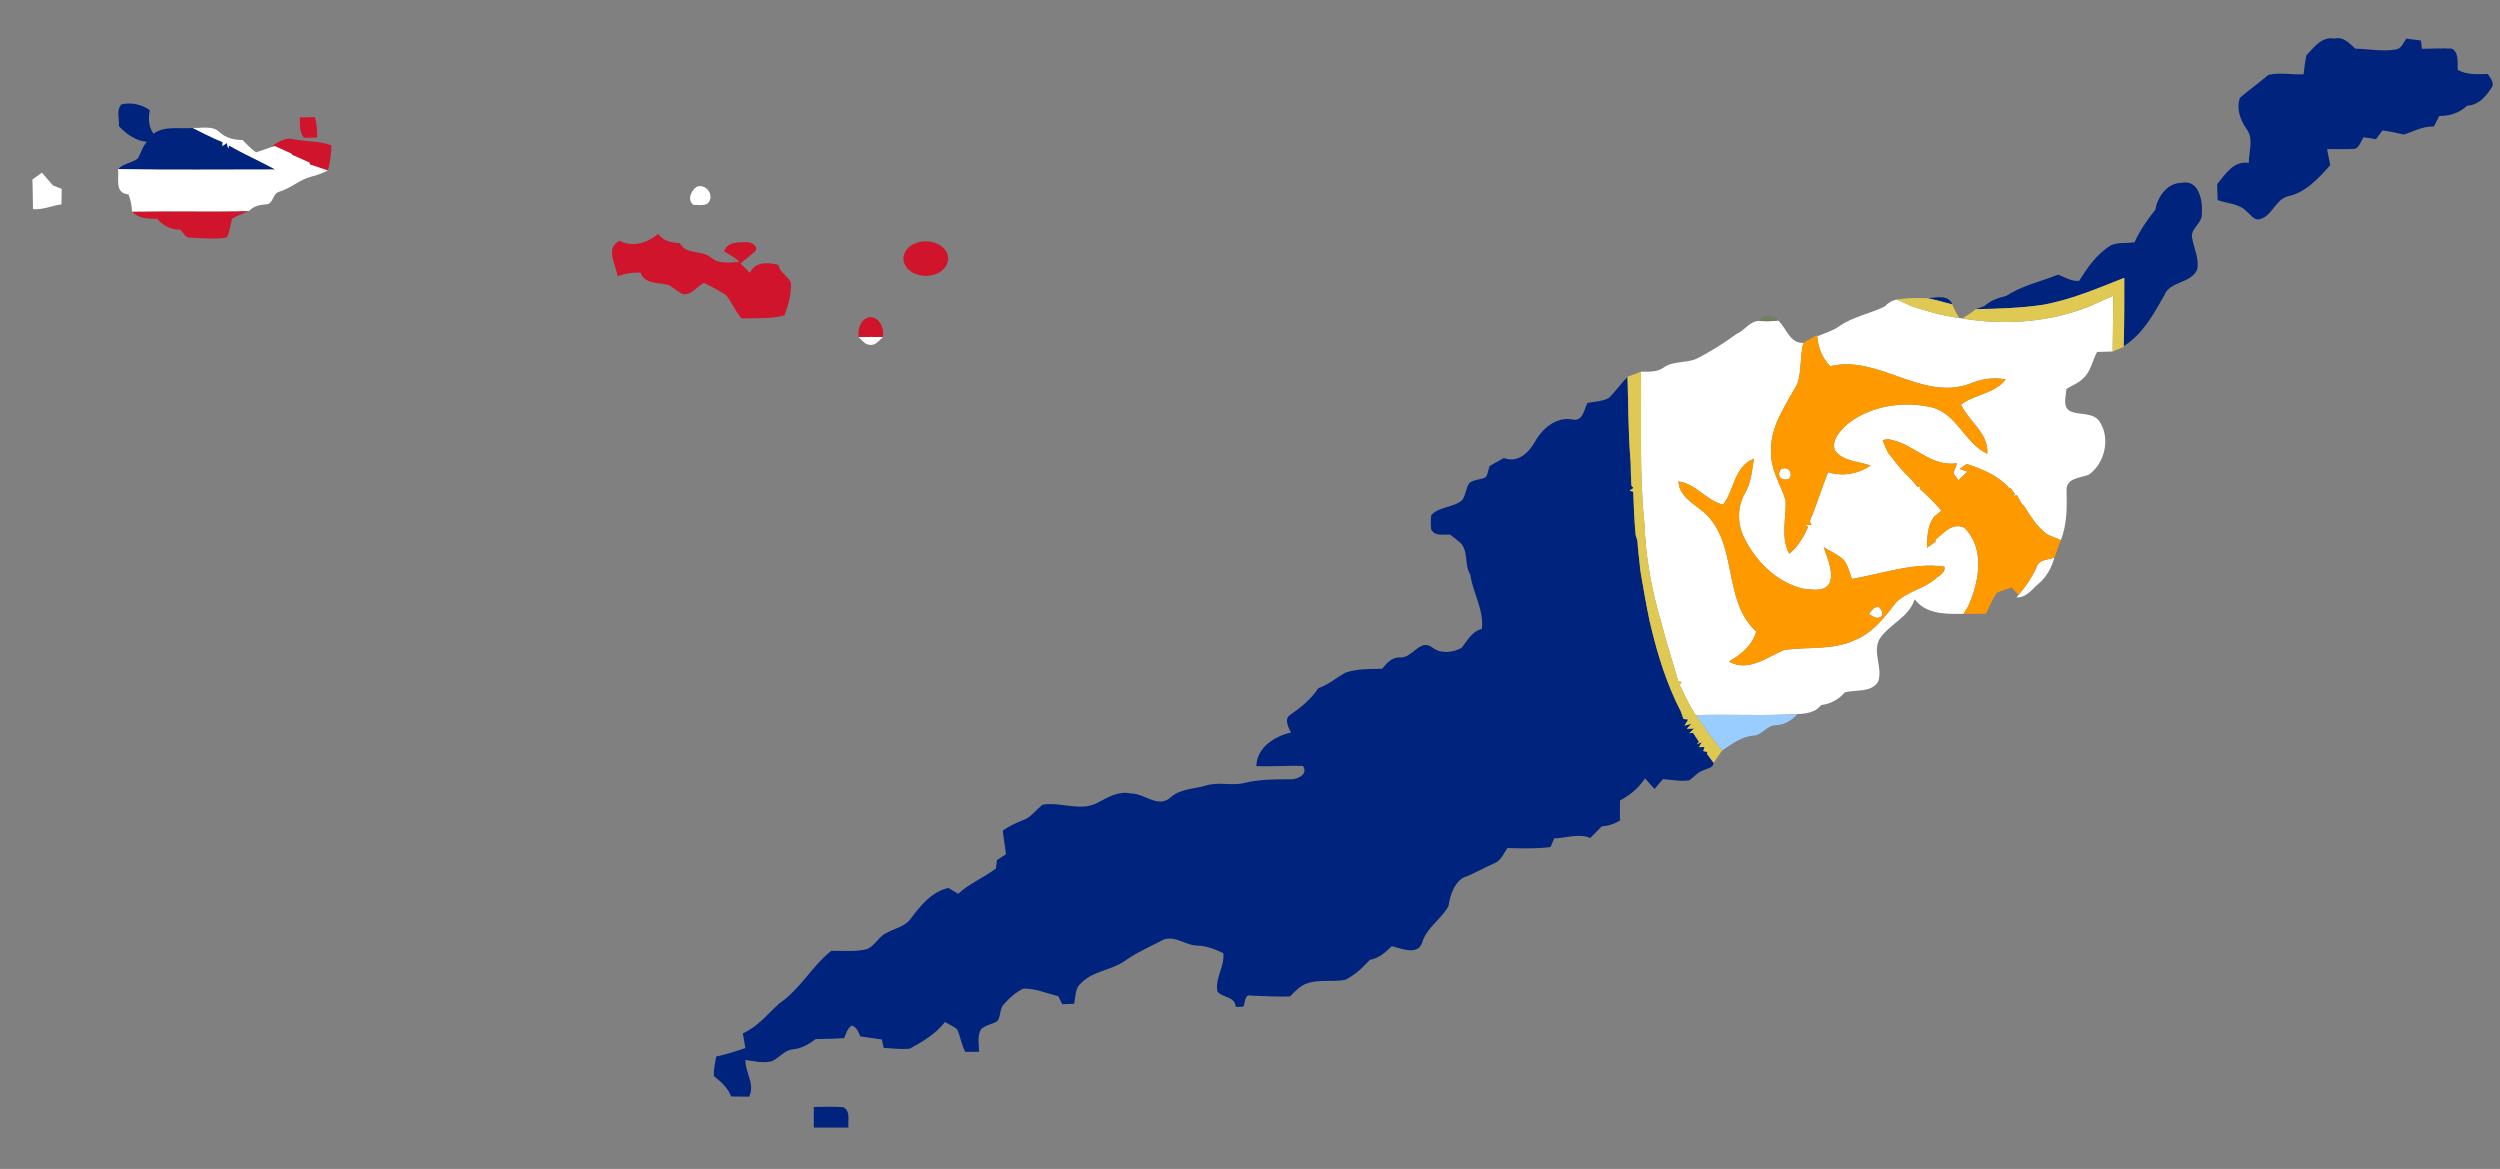 <?xml version="1.0" encoding="UTF-8" ?>
<!DOCTYPE svg PUBLIC "-//W3C//DTD SVG 1.1//EN" "http://www.w3.org/Graphics/SVG/1.1/DTD/svg11.dtd">
<svg width="725pt" height="339pt" viewBox="0 0 725 339" version="1.1" xmlns="http://www.w3.org/2000/svg">
<rect x="0" y="0" width="725" height="339" fill="#808080" stroke="none"/>
<g id="#00247dff">
<path fill="#00247d" opacity="1.00" d=" M 668.87 16.02 C 671.08 13.70 673.36 10.45 677.05 11.20 C 679.69 10.53 681.29 12.61 683.07 14.12 C 686.91 14.17 690.76 15.00 694.59 14.38 C 696.35 14.26 696.97 12.45 697.83 11.20 C 699.24 11.38 700.66 11.56 702.08 11.75 C 702.15 12.35 702.28 13.55 702.35 14.15 C 705.25 14.16 708.15 13.93 711.06 14.10 C 713.20 15.37 712.56 18.21 712.77 20.28 C 715.45 21.77 718.49 21.51 721.44 21.45 C 722.13 22.45 723.10 23.58 722.87 24.90 C 721.22 27.69 718.96 30.46 715.46 30.66 C 713.23 32.72 710.39 33.70 707.38 33.64 C 706.85 34.66 706.34 35.68 705.84 36.70 C 702.73 36.54 700.03 38.05 697.20 39.02 C 695.11 38.61 693.04 38.07 690.92 37.83 C 690.29 38.67 689.67 39.51 689.04 40.36 C 687.82 40.17 686.61 39.99 685.41 39.81 C 684.69 40.97 684.30 42.49 683.00 43.15 C 680.28 43.37 677.56 43.16 674.85 43.25 C 675.13 44.80 675.44 46.35 675.77 47.89 C 672.37 51.72 668.61 55.90 663.37 56.95 C 659.72 58.03 658.90 62.88 655.05 63.63 C 653.48 63.78 652.71 62.20 651.62 61.41 C 649.45 59.01 645.96 59.06 643.11 58.03 C 643.05 56.48 643.01 54.93 642.98 53.38 C 645.40 50.50 647.75 46.50 652.16 47.25 C 652.13 44.02 653.64 40.39 651.57 37.50 C 649.71 34.86 648.47 31.60 649.57 28.37 C 652.23 26.07 655.13 24.03 657.80 21.72 C 661.11 20.92 664.63 21.73 668.03 21.54 C 668.28 19.69 668.46 17.84 668.87 16.02 Z" />
<path fill="#00247d" opacity="1.00" d=" M 35.22 30.26 C 38.09 29.65 41.06 30.23 43.44 31.94 C 42.97 34.33 43.06 36.74 44.52 38.78 C 47.77 36.36 52.10 37.47 55.87 37.11 C 58.75 38.52 61.59 40.03 64.57 41.23 L 64.48 42.37 L 65.76 41.47 L 66.16 43.04 L 66.49 42.22 C 70.82 44.75 75.43 46.75 79.84 49.15 C 64.64 49.13 49.43 49.33 34.23 49.04 C 35.80 47.38 38.26 47.29 39.99 45.93 C 40.92 44.35 41.30 42.49 42.60 41.13 C 39.30 40.86 36.71 38.89 34.48 36.61 C 34.69 34.51 33.61 31.97 35.22 30.26 Z" />
<path fill="#00247d" opacity="1.00" d=" M 625.05 60.84 C 625.72 56.91 628.54 52.99 632.90 52.99 C 637.69 52.09 638.91 58.40 638.52 61.97 C 638.77 64.78 635.15 66.16 635.71 69.02 C 636.23 72.05 637.84 74.97 637.19 78.12 C 635.46 82.30 629.16 81.45 627.63 85.68 C 624.55 91.12 621.33 97.00 615.87 100.38 C 616.05 93.78 616.07 87.18 616.04 80.57 C 608.21 83.66 600.39 87.04 592.04 88.46 C 585.73 89.34 579.34 89.57 572.98 89.65 C 573.81 89.35 574.65 89.05 575.50 88.75 C 577.26 87.08 579.56 86.37 581.87 85.78 C 586.37 82.81 591.85 81.66 596.86 79.64 C 598.83 80.37 600.78 81.72 602.98 81.43 C 605.40 77.53 608.11 73.61 612.11 71.17 C 614.24 70.13 616.72 70.65 619.01 70.26 C 620.57 66.82 622.69 63.76 625.05 60.84 Z" />
<path fill="#00247d" opacity="1.00" d=" M 559.07 86.50 C 561.44 86.29 565.07 85.33 566.18 88.29 C 563.82 87.65 561.46 86.99 559.07 86.50 Z" />
<path fill="#00247d" opacity="1.00" d=" M 466.50 115.45 C 468.50 113.57 470.03 111.25 471.98 109.32 C 472.22 117.16 472.18 125.03 472.79 132.86 C 472.82 133.19 472.86 133.84 472.89 134.16 C 472.90 136.38 473.00 138.60 473.12 140.82 L 473.72 141.51 L 472.56 142.30 L 473.64 142.60 C 473.77 146.76 473.96 150.92 474.32 155.07 C 474.45 155.51 474.71 156.37 474.85 156.80 C 474.99 159.23 475.31 161.64 475.56 164.07 C 475.60 164.46 475.68 165.23 475.72 165.62 C 476.54 170.44 477.36 175.25 478.37 180.03 C 478.47 180.46 478.67 181.33 478.78 181.77 C 480.81 190.24 483.44 198.62 487.47 206.38 C 487.65 206.91 488.02 207.97 488.20 208.50 L 489.59 208.66 L 488.51 210.44 L 490.52 209.87 L 489.15 211.36 L 491.25 211.27 L 489.91 212.64 L 490.97 212.48 C 491.41 213.15 492.28 214.49 492.71 215.15 L 492.06 215.82 L 493.49 215.24 L 492.74 216.67 L 494.31 216.63 L 493.96 217.81 L 495.09 218.05 L 495.06 218.68 C 495.69 219.51 496.32 220.35 496.94 221.21 C 496.92 222.73 495.09 222.78 494.09 223.36 C 492.39 223.84 491.31 225.30 489.92 226.28 C 487.36 226.71 484.79 226.12 482.25 225.94 C 481.43 226.89 480.62 227.85 479.81 228.81 C 478.87 227.78 477.96 226.75 477.04 225.73 C 475.26 228.51 472.71 230.60 469.81 232.14 C 469.77 234.07 469.76 236.01 469.79 237.95 C 468.18 238.94 466.41 239.54 464.53 239.63 C 463.40 240.75 462.28 241.88 461.18 243.02 C 457.77 241.60 454.21 243.05 450.72 243.13 C 450.36 243.96 450.00 244.79 449.66 245.63 C 445.51 246.18 441.32 246.03 437.16 245.93 C 436.05 247.48 435.31 249.56 433.42 250.33 C 430.35 251.62 427.51 253.40 424.36 254.51 C 421.52 256.25 420.57 259.71 420.04 262.81 C 417.89 266.69 413.61 269.08 412.37 273.51 C 411.06 277.11 406.29 275.09 403.65 274.38 C 401.81 276.15 399.87 277.91 397.26 278.36 C 395.17 280.61 392.89 282.83 390.09 284.15 C 386.46 284.87 382.62 283.94 379.08 285.18 C 377.05 285.86 375.55 287.46 374.13 288.97 C 370.41 289.13 366.70 288.82 362.99 288.74 C 360.89 288.10 361.15 290.76 360.57 291.93 C 360.02 291.95 358.92 291.98 358.37 292.00 C 358.15 288.85 354.58 289.46 353.07 287.56 C 352.24 283.66 355.25 280.30 354.74 276.39 C 352.30 275.27 349.78 274.25 347.06 274.21 C 343.77 274.11 340.86 271.29 337.49 272.47 C 333.59 274.47 329.55 276.26 325.96 278.82 C 321.98 281.50 316.59 281.64 313.27 285.37 C 311.69 286.82 311.97 289.19 311.48 291.11 C 310.34 291.15 309.20 291.18 308.07 291.22 C 307.78 290.64 307.20 289.50 306.91 288.92 C 303.56 288.06 300.24 286.61 296.74 286.70 C 294.57 287.76 292.73 289.39 291.15 291.20 C 289.83 292.54 290.31 294.73 289.19 296.17 C 287.71 297.04 285.83 297.24 284.55 298.43 C 283.33 300.38 283.89 302.83 283.95 305.00 C 282.62 305.00 281.28 305.02 279.95 305.04 C 278.82 302.99 278.54 300.62 277.58 298.52 C 276.51 297.63 275.23 297.06 274.04 296.38 C 271.40 299.81 267.62 302.06 263.88 304.09 C 261.35 304.41 258.80 303.98 256.28 303.91 C 256.14 303.29 255.85 302.06 255.71 301.45 C 253.63 301.16 251.55 300.87 249.48 300.54 C 248.90 299.29 248.48 297.81 246.96 297.42 C 245.76 298.29 245.33 299.72 244.81 301.04 C 242.07 301.27 239.32 301.29 236.57 301.32 C 234.59 302.80 232.43 304.10 229.92 304.31 C 227.47 304.56 225.97 306.79 223.84 307.75 C 221.31 308.41 218.70 307.74 216.18 307.39 C 216.10 311.12 219.03 314.28 217.26 318.03 C 215.51 318.01 213.77 318.00 212.03 317.98 C 211.08 315.44 209.08 313.70 207.04 312.06 C 206.89 310.13 207.38 308.25 207.72 306.38 C 210.59 305.78 213.38 304.87 216.16 303.94 C 215.93 302.52 215.68 301.10 215.42 299.68 C 219.72 297.74 222.64 294.05 226.04 290.96 C 232.02 286.89 235.43 280.24 241.05 275.75 C 244.22 275.67 247.44 276.00 250.58 275.44 C 253.37 275.02 254.42 271.98 256.73 270.74 C 259.23 269.24 262.53 268.81 264.25 266.23 C 267.04 262.51 270.27 258.56 275.06 257.51 C 275.98 258.08 276.92 258.64 277.87 259.20 C 281.12 256.18 285.32 254.53 288.83 251.84 C 288.90 251.23 289.05 250.01 289.12 249.41 C 290.01 248.88 290.87 248.32 291.71 247.72 C 291.49 245.43 291.04 243.17 290.80 240.89 C 292.59 239.55 294.65 238.67 296.71 237.83 C 299.07 237.01 300.45 234.79 302.38 233.35 C 307.75 232.46 313.53 235.55 318.55 232.66 C 321.46 231.09 324.54 229.30 328.00 230.12 C 331.88 230.04 335.73 234.43 339.34 231.35 C 342.19 228.70 346.18 228.84 349.71 227.82 C 353.36 226.62 357.24 228.00 360.93 227.03 C 365.24 226.00 369.69 226.00 374.09 225.98 C 376.14 226.14 379.51 224.57 377.86 222.13 C 373.35 221.96 368.84 222.37 364.34 222.16 C 364.45 216.78 369.66 213.50 374.39 212.42 C 373.65 210.96 372.32 208.57 374.12 207.32 C 377.27 205.17 380.23 202.73 382.36 199.53 C 385.28 198.59 387.55 196.48 390.21 195.06 C 393.61 193.91 397.24 194.00 400.79 193.95 C 402.18 192.30 403.67 190.51 406.07 190.66 C 409.59 190.87 411.78 185.13 415.31 187.71 C 417.72 189.67 421.23 189.30 423.83 187.91 C 425.56 185.78 426.82 183.10 429.75 182.38 C 430.38 176.85 427.14 171.98 426.38 166.64 C 424.50 163.64 426.08 159.27 423.03 157.01 C 422.22 156.34 421.40 155.69 420.57 155.06 C 418.65 154.87 416.20 155.65 415.06 153.59 C 414.87 152.21 414.88 150.80 415.05 149.42 C 417.37 146.79 421.46 147.30 424.03 145.04 C 425.09 143.58 425.07 141.61 426.08 140.11 C 427.38 139.06 429.21 139.13 430.72 138.49 C 431.56 137.60 431.55 136.22 432.00 135.13 C 433.37 134.35 434.75 133.58 436.13 132.81 C 440.09 134.37 443.31 131.36 445.12 128.13 C 447.26 124.24 451.30 120.78 456.03 121.64 C 459.01 122.36 459.38 118.76 460.35 116.85 C 462.40 116.42 464.62 116.45 466.50 115.45 Z" />
<path fill="#00247d" opacity="1.00" d=" M 236.00 321.01 C 238.86 321.02 241.73 320.84 244.59 321.09 C 246.79 322.29 245.79 324.98 246.05 327.00 C 242.70 327.00 239.35 327.00 236.00 327.00 C 236.00 325.00 236.00 323.00 236.00 321.01 Z" />
</g>
<g id="#cf142bff">
<path fill="#cf142b" opacity="1.00" d=" M 86.95 34.06 C 88.40 34.02 89.85 33.98 91.31 33.95 C 91.88 35.88 92.02 37.89 91.97 39.90 C 90.71 39.91 89.44 39.93 88.18 39.95 C 86.73 38.30 87.00 36.09 86.95 34.06 Z" />
<path fill="#cf142b" opacity="1.00" d=" M 79.14 42.12 C 80.91 41.13 82.88 39.71 85.05 40.37 C 88.72 41.14 92.58 40.78 96.12 42.17 C 96.09 44.63 95.69 47.06 95.11 49.45 C 93.31 48.87 91.52 48.25 89.73 47.64 L 89.84 47.19 C 88.11 46.43 86.39 45.66 84.67 44.88 L 84.50 44.54 C 82.91 43.81 81.33 43.08 79.72 42.38 L 79.14 42.12 Z" />
<path fill="#cf142b" opacity="1.00" d=" M 38.30 61.37 C 49.60 61.15 60.90 61.45 72.20 61.20 C 70.56 61.91 68.85 62.50 67.31 63.42 C 66.77 65.23 66.68 67.19 65.79 68.88 C 62.27 69.48 58.59 69.04 55.02 68.90 C 53.67 68.92 53.17 67.35 52.28 66.59 C 49.59 66.65 47.27 65.44 45.57 63.40 C 42.96 63.49 40.20 63.41 38.30 61.37 Z" />
<path fill="#cf142b" opacity="1.00" d=" M 179.67 69.81 C 183.49 71.85 187.73 70.44 190.86 67.84 C 192.38 69.91 194.76 70.43 197.19 70.52 C 199.05 74.08 203.62 72.35 206.31 74.78 C 208.65 76.66 211.74 76.10 214.50 75.93 C 213.13 74.73 211.57 73.79 209.99 72.91 C 210.90 69.96 214.40 70.29 216.86 70.22 C 218.00 70.34 220.04 71.46 219.02 72.85 C 217.65 74.11 216.13 75.19 214.74 76.42 C 215.65 77.32 216.56 78.23 217.48 79.13 C 218.94 75.78 222.74 76.12 225.71 76.78 C 226.14 79.07 228.53 79.99 229.37 82.00 C 229.53 85.24 228.62 88.47 227.48 91.47 C 223.48 92.57 219.17 92.16 215.05 92.36 C 213.21 90.26 212.22 87.59 210.43 85.47 C 208.39 84.25 206.34 83.01 204.16 82.06 C 202.03 83.02 200.64 85.71 197.97 85.29 C 196.41 84.57 195.23 83.21 193.64 82.57 C 190.75 81.95 186.97 82.40 185.71 79.04 C 183.46 78.98 181.24 79.34 179.11 80.07 C 178.59 76.65 175.41 72.00 179.67 69.81 Z" />
<path fill="#cf142b" opacity="1.00" d=" M 265.43 70.59 C 268.94 69.02 274.78 70.54 275.00 75.01 C 274.43 81.28 263.90 81.72 262.10 75.94 C 261.53 73.57 263.27 71.35 265.43 70.59 Z" />
<path fill="#cf142b" opacity="1.00" d=" M 248.96 97.75 C 248.80 95.30 249.40 92.74 252.04 91.96 C 255.12 91.87 256.41 95.10 256.04 97.74 C 253.68 97.71 251.32 97.71 248.96 97.75 Z" />
</g>
<g id="#ffffffff">
<path fill="#ffffff" opacity="1.00" d=" M 55.87 37.11 C 58.48 37.22 61.58 36.31 63.68 38.33 C 65.51 40.03 67.92 40.61 70.37 40.60 C 71.54 41.90 72.83 43.10 74.23 44.17 C 76.08 43.66 77.86 42.84 79.72 42.38 C 81.33 43.08 82.91 43.81 84.50 44.54 L 84.67 44.88 C 86.39 45.66 88.11 46.43 89.84 47.19 L 89.73 47.64 C 91.52 48.25 93.31 48.87 95.11 49.45 C 93.55 50.20 91.93 50.83 90.24 51.23 C 86.82 52.10 84.22 54.72 80.82 55.65 C 79.00 56.24 79.25 59.42 76.94 59.27 C 75.18 59.42 73.44 59.85 72.20 61.20 C 60.90 61.45 49.60 61.15 38.30 61.37 C 38.23 59.65 37.87 57.98 37.27 56.38 C 33.14 56.04 34.58 51.84 34.23 49.04 C 49.43 49.33 64.64 49.13 79.84 49.15 C 75.43 46.75 70.82 44.75 66.49 42.22 L 66.16 43.04 L 65.76 41.47 L 64.48 42.37 L 64.57 41.23 C 61.59 40.03 58.75 38.52 55.87 37.11 Z" />
<path fill="#ffffff" opacity="1.00" d=" M 9.39 52.06 C 10.30 51.39 11.22 50.72 12.16 50.07 C 13.21 51.33 14.29 52.55 15.37 53.78 C 16.21 54.12 17.06 54.45 17.90 54.79 C 17.87 56.28 17.85 57.78 17.82 59.27 C 15.04 59.63 12.42 60.90 9.56 60.66 C 9.49 57.80 9.53 54.93 9.39 52.06 Z" />
<path fill="#ffffff" opacity="1.00" d=" M 202.12 54.13 C 204.38 53.32 206.68 55.76 205.88 57.99 C 205.23 60.03 202.76 59.34 201.15 59.44 C 199.15 58.08 200.43 55.11 202.12 54.13 Z" />
<path fill="#ffffff" opacity="1.00" d=" M 605.89 88.90 C 608.19 87.83 610.50 86.79 612.83 85.77 C 612.78 91.16 612.76 96.55 612.67 101.94 C 611.16 101.98 609.65 102.02 608.15 102.06 C 606.72 104.65 606.34 107.93 603.94 109.89 C 602.59 111.21 600.77 111.81 599.23 112.83 C 599.18 114.95 597.97 118.16 600.48 119.29 C 603.16 120.50 606.90 119.46 608.82 122.19 C 612.12 126.95 610.43 134.40 605.75 137.67 C 603.47 138.57 599.34 138.61 599.30 141.91 C 599.42 146.89 599.50 151.91 597.65 156.65 C 596.37 156.10 595.10 155.57 593.82 155.05 C 590.86 152.98 588.94 149.88 587.08 146.87 C 586.84 146.62 586.36 146.11 586.12 145.86 C 585.81 145.29 585.20 144.15 584.90 143.58 L 583.89 143.85 L 584.27 143.18 C 583.96 142.76 583.34 141.94 583.03 141.52 L 582.74 141.58 C 579.46 137.95 574.90 136.01 570.33 134.57 C 569.65 135.04 568.98 135.51 568.32 135.98 L 570.56 136.78 C 569.69 137.61 568.81 138.44 567.94 139.27 C 567.45 138.60 566.97 137.94 566.49 137.28 C 566.83 136.29 567.18 135.30 567.53 134.32 C 560.14 135.56 555.21 128.92 548.44 127.55 C 547.59 127.30 546.77 127.35 545.97 127.73 C 546.42 128.95 546.99 130.13 547.55 131.32 C 547.79 131.61 548.26 132.19 548.50 132.49 C 550.25 134.81 552.13 137.03 554.25 139.03 C 554.88 139.78 555.52 140.53 556.16 141.28 L 556.87 140.97 L 556.72 141.74 C 558.96 143.71 561.08 145.83 563.02 148.10 C 562.48 148.54 561.40 149.43 560.86 149.87 C 558.93 152.48 558.91 155.76 558.82 158.87 C 559.45 158.42 560.69 157.52 561.32 157.07 L 561.26 156.55 C 563.57 154.63 566.25 151.39 569.61 153.03 C 575.79 158.96 573.96 168.79 570.78 175.82 C 570.44 176.37 569.77 177.46 569.44 178.01 C 564.47 178.09 558.56 178.21 555.27 173.79 C 553.59 179.02 548.01 180.93 545.11 185.23 C 542.85 189.21 546.15 193.63 544.64 197.73 C 542.49 201.02 538.14 199.86 534.96 200.82 C 533.16 202.87 530.88 204.14 528.17 204.46 C 526.42 206.59 523.89 207.00 521.28 207.07 C 511.45 207.66 501.60 207.08 491.76 207.39 C 489.92 204.64 488.56 201.63 487.13 198.66 L 487.69 197.77 L 486.69 197.49 C 484.99 191.75 483.18 186.05 481.69 180.26 C 478.97 171.12 477.25 161.66 476.91 152.12 C 475.36 137.40 476.06 122.57 475.86 107.79 C 478.14 107.76 480.60 108.01 482.53 106.53 C 485.29 104.61 488.85 105.36 491.85 104.10 C 496.01 102.04 499.90 99.55 503.64 96.81 C 506.03 95.82 507.57 92.90 510.36 93.08 C 512.11 93.17 513.88 93.23 515.63 92.92 C 518.06 95.06 519.08 99.77 523.01 99.40 C 521.93 103.28 522.51 107.46 521.26 111.27 C 517.93 117.45 513.32 123.57 513.61 130.97 C 513.41 136.05 516.32 140.38 517.83 145.04 C 518.07 150.19 516.30 155.72 518.88 160.56 C 520.79 159.18 522.02 157.13 523.22 155.14 C 523.50 154.57 524.05 153.42 524.33 152.84 L 523.64 152.25 L 525.31 152.22 L 524.82 151.14 C 526.84 146.50 528.22 141.62 530.15 136.95 C 534.41 138.22 538.78 137.47 542.49 135.01 C 539.01 133.78 534.50 133.84 532.12 130.63 C 531.01 127.51 533.77 124.83 535.85 122.90 C 542.53 117.64 551.81 116.25 559.99 118.07 C 567.50 119.81 569.65 128.47 576.33 131.59 C 576.69 125.57 570.99 122.28 568.69 117.33 C 572.70 114.27 578.45 114.22 581.65 110.04 C 578.06 109.31 574.42 109.92 571.09 111.35 C 557.22 116.30 544.67 102.82 530.75 106.20 C 528.46 103.84 527.24 100.77 527.00 97.52 C 529.17 96.66 531.46 95.96 533.40 94.60 C 537.39 91.80 542.33 91.00 546.64 88.83 C 547.55 87.79 548.77 87.10 550.14 86.86 C 551.49 87.46 552.84 88.11 554.20 88.74 C 558.76 90.27 563.41 91.60 568.20 92.22 L 569.02 92.35 C 580.71 94.30 592.88 93.61 604.08 89.54 C 604.53 89.38 605.43 89.06 605.89 88.90 M 499.74 146.35 C 494.81 145.22 491.86 140.26 486.74 139.62 C 487.06 144.63 492.32 146.49 495.33 149.70 C 503.91 159.03 499.75 174.41 509.30 183.13 C 508.21 187.17 504.87 189.85 501.41 191.85 C 506.90 195.02 512.47 190.55 517.42 188.47 C 524.19 187.52 531.38 188.63 537.78 185.67 C 543.00 183.63 546.51 179.10 549.78 174.78 C 552.88 171.59 557.64 170.87 561.04 168.03 C 562.16 166.99 564.32 166.16 563.87 164.31 C 554.77 163.09 545.91 166.37 537.05 167.90 C 536.35 166.00 535.92 163.93 534.63 162.33 C 532.93 160.80 530.82 159.86 528.87 158.71 C 529.94 161.91 531.64 165.35 530.74 168.78 C 529.38 171.85 525.53 170.95 522.90 170.73 C 515.33 168.89 509.28 162.93 505.88 156.10 C 503.78 152.06 503.75 147.00 506.05 143.04 C 507.80 139.99 508.09 136.43 508.64 133.03 C 502.93 135.26 502.98 142.02 499.74 146.35 Z" />
<path fill="#ffffff" opacity="1.00" d=" M 248.96 97.75 C 251.32 97.71 253.68 97.71 256.04 97.74 C 254.92 98.81 253.76 100.37 251.99 99.98 C 250.66 99.75 249.91 98.56 248.96 97.75 Z" />
<path fill="#ffffff" opacity="1.00" d=" M 516.30 136.26 C 518.14 134.81 520.28 137.02 518.87 138.84 C 516.91 139.64 515.14 138.26 516.30 136.26 Z" />
<path fill="#ffffff" opacity="1.00" d=" M 590.60 164.46 C 591.25 162.20 593.97 162.36 595.77 161.72 C 594.98 164.57 593.52 167.31 591.24 169.22 C 589.26 170.87 587.68 173.36 584.79 173.25 L 585.34 172.55 C 587.46 170.11 589.28 167.42 590.60 164.46 Z" />
<path fill="#ffffff" opacity="1.00" d=" M 541.99 178.07 C 542.76 177.12 543.41 175.79 544.88 176.01 C 545.67 176.71 545.98 177.57 545.82 178.61 C 544.48 179.80 543.20 178.83 541.99 178.07 Z" />
</g>
<g id="#dfc953fe">
<path fill="#dfc953" opacity="1.00" d=" M 592.04 88.46 C 600.39 87.04 608.21 83.66 616.04 80.57 C 616.07 87.18 616.05 93.78 615.87 100.38 L 615.86 100.61 C 614.79 101.06 613.73 101.50 612.67 101.94 C 612.76 96.55 612.78 91.16 612.83 85.77 C 610.50 86.79 608.19 87.83 605.89 88.90 C 605.43 89.06 604.53 89.38 604.08 89.54 C 592.88 93.61 580.71 94.30 569.02 92.35 C 570.40 91.55 571.74 90.68 572.98 89.65 C 579.34 89.57 585.73 89.34 592.04 88.46 Z" />
<path fill="#dfc953" opacity="1.00" d=" M 550.14 86.86 C 553.08 86.36 556.09 86.37 559.07 86.50 C 561.46 86.99 563.82 87.65 566.18 88.29 C 566.67 89.69 567.42 90.96 568.20 92.22 C 563.41 91.60 558.76 90.27 554.20 88.74 C 552.84 88.11 551.49 87.46 550.14 86.86 Z" />
<path fill="#dfc953" opacity="1.00" d=" M 471.98 109.26 C 473.28 108.80 474.56 108.27 475.86 107.79 C 476.06 122.57 475.36 137.40 476.91 152.12 C 477.25 161.66 478.97 171.12 481.69 180.26 C 483.18 186.05 484.99 191.75 486.69 197.49 L 487.69 197.77 L 487.13 198.66 C 488.56 201.63 489.92 204.64 491.76 207.39 C 492.67 208.69 493.63 209.96 494.57 211.25 C 494.77 211.58 495.17 212.24 495.37 212.57 C 496.72 214.26 498.07 215.96 499.41 217.66 C 498.58 218.84 497.75 220.02 496.94 221.21 C 496.32 220.35 495.69 219.51 495.06 218.68 L 495.09 218.05 L 493.96 217.81 L 494.31 216.63 L 492.74 216.67 L 493.49 215.24 L 492.06 215.82 L 492.71 215.15 C 492.28 214.49 491.41 213.15 490.97 212.48 L 489.91 212.64 L 491.25 211.27 L 489.15 211.36 L 490.52 209.87 L 488.51 210.44 L 489.59 208.66 L 488.20 208.50 C 488.02 207.97 487.65 206.91 487.47 206.38 C 483.44 198.62 480.81 190.24 478.78 181.77 C 478.67 181.33 478.47 180.46 478.37 180.03 C 477.36 175.25 476.54 170.44 475.72 165.62 C 475.68 165.23 475.60 164.46 475.56 164.07 C 475.31 161.64 474.99 159.23 474.85 156.80 C 474.71 156.37 474.45 155.51 474.32 155.07 C 473.96 150.92 473.77 146.76 473.64 142.60 L 472.56 142.30 L 473.72 141.51 L 473.12 140.82 C 473.00 138.60 472.90 136.38 472.89 134.16 C 472.86 133.84 472.82 133.19 472.79 132.86 C 472.18 125.03 472.22 117.16 471.98 109.32 L 471.98 109.26 Z" />
</g>
<g id="#717f5df9">
<path fill="#717f5d" opacity="0.98" d=" M 510.36 93.08 C 510.64 91.18 515.08 91.17 515.63 92.92 C 513.88 93.23 512.11 93.17 510.36 93.08 Z" />
</g>
<g id="#ff9900ff">
<path fill="#ff9900" opacity="1.00" d=" M 523.01 99.40 C 524.30 98.62 525.62 97.90 526.94 97.17 L 527.00 97.52 C 527.24 100.77 528.46 103.84 530.75 106.20 C 544.67 102.82 557.22 116.30 571.09 111.35 C 574.42 109.92 578.06 109.31 581.65 110.04 C 578.45 114.22 572.70 114.27 568.69 117.33 C 570.99 122.28 576.69 125.57 576.33 131.59 C 569.65 128.47 567.50 119.81 559.99 118.07 C 551.81 116.25 542.53 117.64 535.85 122.90 C 533.77 124.83 531.01 127.51 532.12 130.63 C 534.50 133.84 539.01 133.78 542.49 135.01 C 538.78 137.47 534.41 138.22 530.15 136.95 C 528.22 141.62 526.84 146.50 524.82 151.14 L 525.31 152.22 L 523.64 152.25 L 524.33 152.84 C 524.05 153.42 523.50 154.57 523.22 155.14 C 522.02 157.13 520.79 159.18 518.88 160.56 C 516.30 155.72 518.07 150.19 517.83 145.04 C 516.32 140.38 513.41 136.05 513.61 130.97 C 513.32 123.57 517.93 117.45 521.26 111.27 C 522.51 107.46 521.93 103.28 523.01 99.40 M 516.30 136.26 C 515.14 138.26 516.91 139.64 518.87 138.84 C 520.28 137.02 518.14 134.81 516.30 136.26 Z" />
<path fill="#ff9900" opacity="1.00" d=" M 545.97 127.73 C 546.77 127.35 547.59 127.30 548.44 127.55 C 555.21 128.92 560.14 135.56 567.53 134.32 C 567.18 135.30 566.83 136.29 566.49 137.28 C 566.97 137.94 567.45 138.60 567.94 139.27 C 568.81 138.44 569.69 137.61 570.56 136.78 L 568.32 135.98 C 568.98 135.51 569.65 135.04 570.33 134.57 C 574.90 136.01 579.46 137.95 582.74 141.58 L 583.03 141.52 C 583.34 141.94 583.96 142.76 584.27 143.18 L 583.89 143.85 L 584.90 143.58 C 585.20 144.15 585.81 145.29 586.12 145.86 C 586.36 146.11 586.84 146.62 587.08 146.87 C 588.94 149.88 590.86 152.98 593.82 155.05 C 595.10 155.57 596.37 156.10 597.65 156.65 C 596.99 158.32 596.37 160.01 595.80 161.72 L 595.77 161.72 C 593.97 162.36 591.25 162.20 590.60 164.46 C 589.28 167.42 587.46 170.11 585.34 172.55 C 584.85 172.00 583.88 170.91 583.39 170.36 C 581.92 170.88 580.39 171.23 579.02 171.97 C 577.76 173.85 576.93 175.97 575.92 177.99 C 573.75 178.00 571.59 178.00 569.44 178.01 C 569.77 177.46 570.44 176.37 570.78 175.82 C 573.96 168.79 575.79 158.96 569.61 153.03 C 566.25 151.39 563.57 154.63 561.26 156.55 L 561.32 157.07 C 560.69 157.52 559.45 158.42 558.82 158.87 C 558.91 155.76 558.93 152.48 560.86 149.87 C 561.40 149.43 562.48 148.54 563.02 148.10 C 561.08 145.83 558.96 143.71 556.72 141.74 L 556.87 140.97 L 556.16 141.28 C 555.52 140.53 554.88 139.78 554.25 139.03 C 552.13 137.03 550.25 134.81 548.50 132.49 C 548.26 132.19 547.79 131.61 547.55 131.32 C 546.99 130.13 546.42 128.95 545.97 127.73 Z" />
<path fill="#ff9900" opacity="1.00" d=" M 499.74 146.35 C 502.98 142.02 502.93 135.26 508.64 133.03 C 508.09 136.43 507.80 139.99 506.05 143.04 C 503.75 147.00 503.78 152.06 505.88 156.10 C 509.28 162.93 515.33 168.89 522.90 170.73 C 525.53 170.95 529.38 171.85 530.74 168.78 C 531.64 165.35 529.94 161.91 528.87 158.71 C 530.82 159.86 532.93 160.80 534.63 162.33 C 535.92 163.93 536.35 166.00 537.05 167.90 C 545.91 166.37 554.77 163.09 563.87 164.31 C 564.32 166.16 562.16 166.99 561.04 168.03 C 557.64 170.87 552.88 171.59 549.78 174.78 C 546.51 179.10 543.00 183.63 537.78 185.67 C 531.38 188.63 524.19 187.52 517.42 188.47 C 512.47 190.55 506.90 195.02 501.41 191.85 C 504.87 189.85 508.21 187.17 509.30 183.13 C 499.75 174.41 503.91 159.03 495.33 149.70 C 492.32 146.49 487.06 144.63 486.74 139.62 C 491.86 140.26 494.81 145.22 499.74 146.35 M 541.99 178.07 C 543.20 178.83 544.48 179.80 545.82 178.61 C 545.98 177.57 545.67 176.71 544.88 176.01 C 543.41 175.79 542.76 177.12 541.99 178.07 Z" />
</g>
<g id="#99ccffff">
<path fill="#99ccff" opacity="1.00" d=" M 491.76 207.39 C 501.60 207.08 511.45 207.66 521.28 207.07 C 519.60 208.90 517.49 210.24 514.94 210.30 C 512.40 210.33 511.09 213.13 508.60 213.32 C 505.05 213.57 502.25 215.76 499.41 217.66 C 498.07 215.96 496.72 214.26 495.37 212.57 C 495.17 212.24 494.77 211.58 494.57 211.25 C 493.63 209.96 492.67 208.69 491.76 207.39 Z" />
</g>
</svg>
